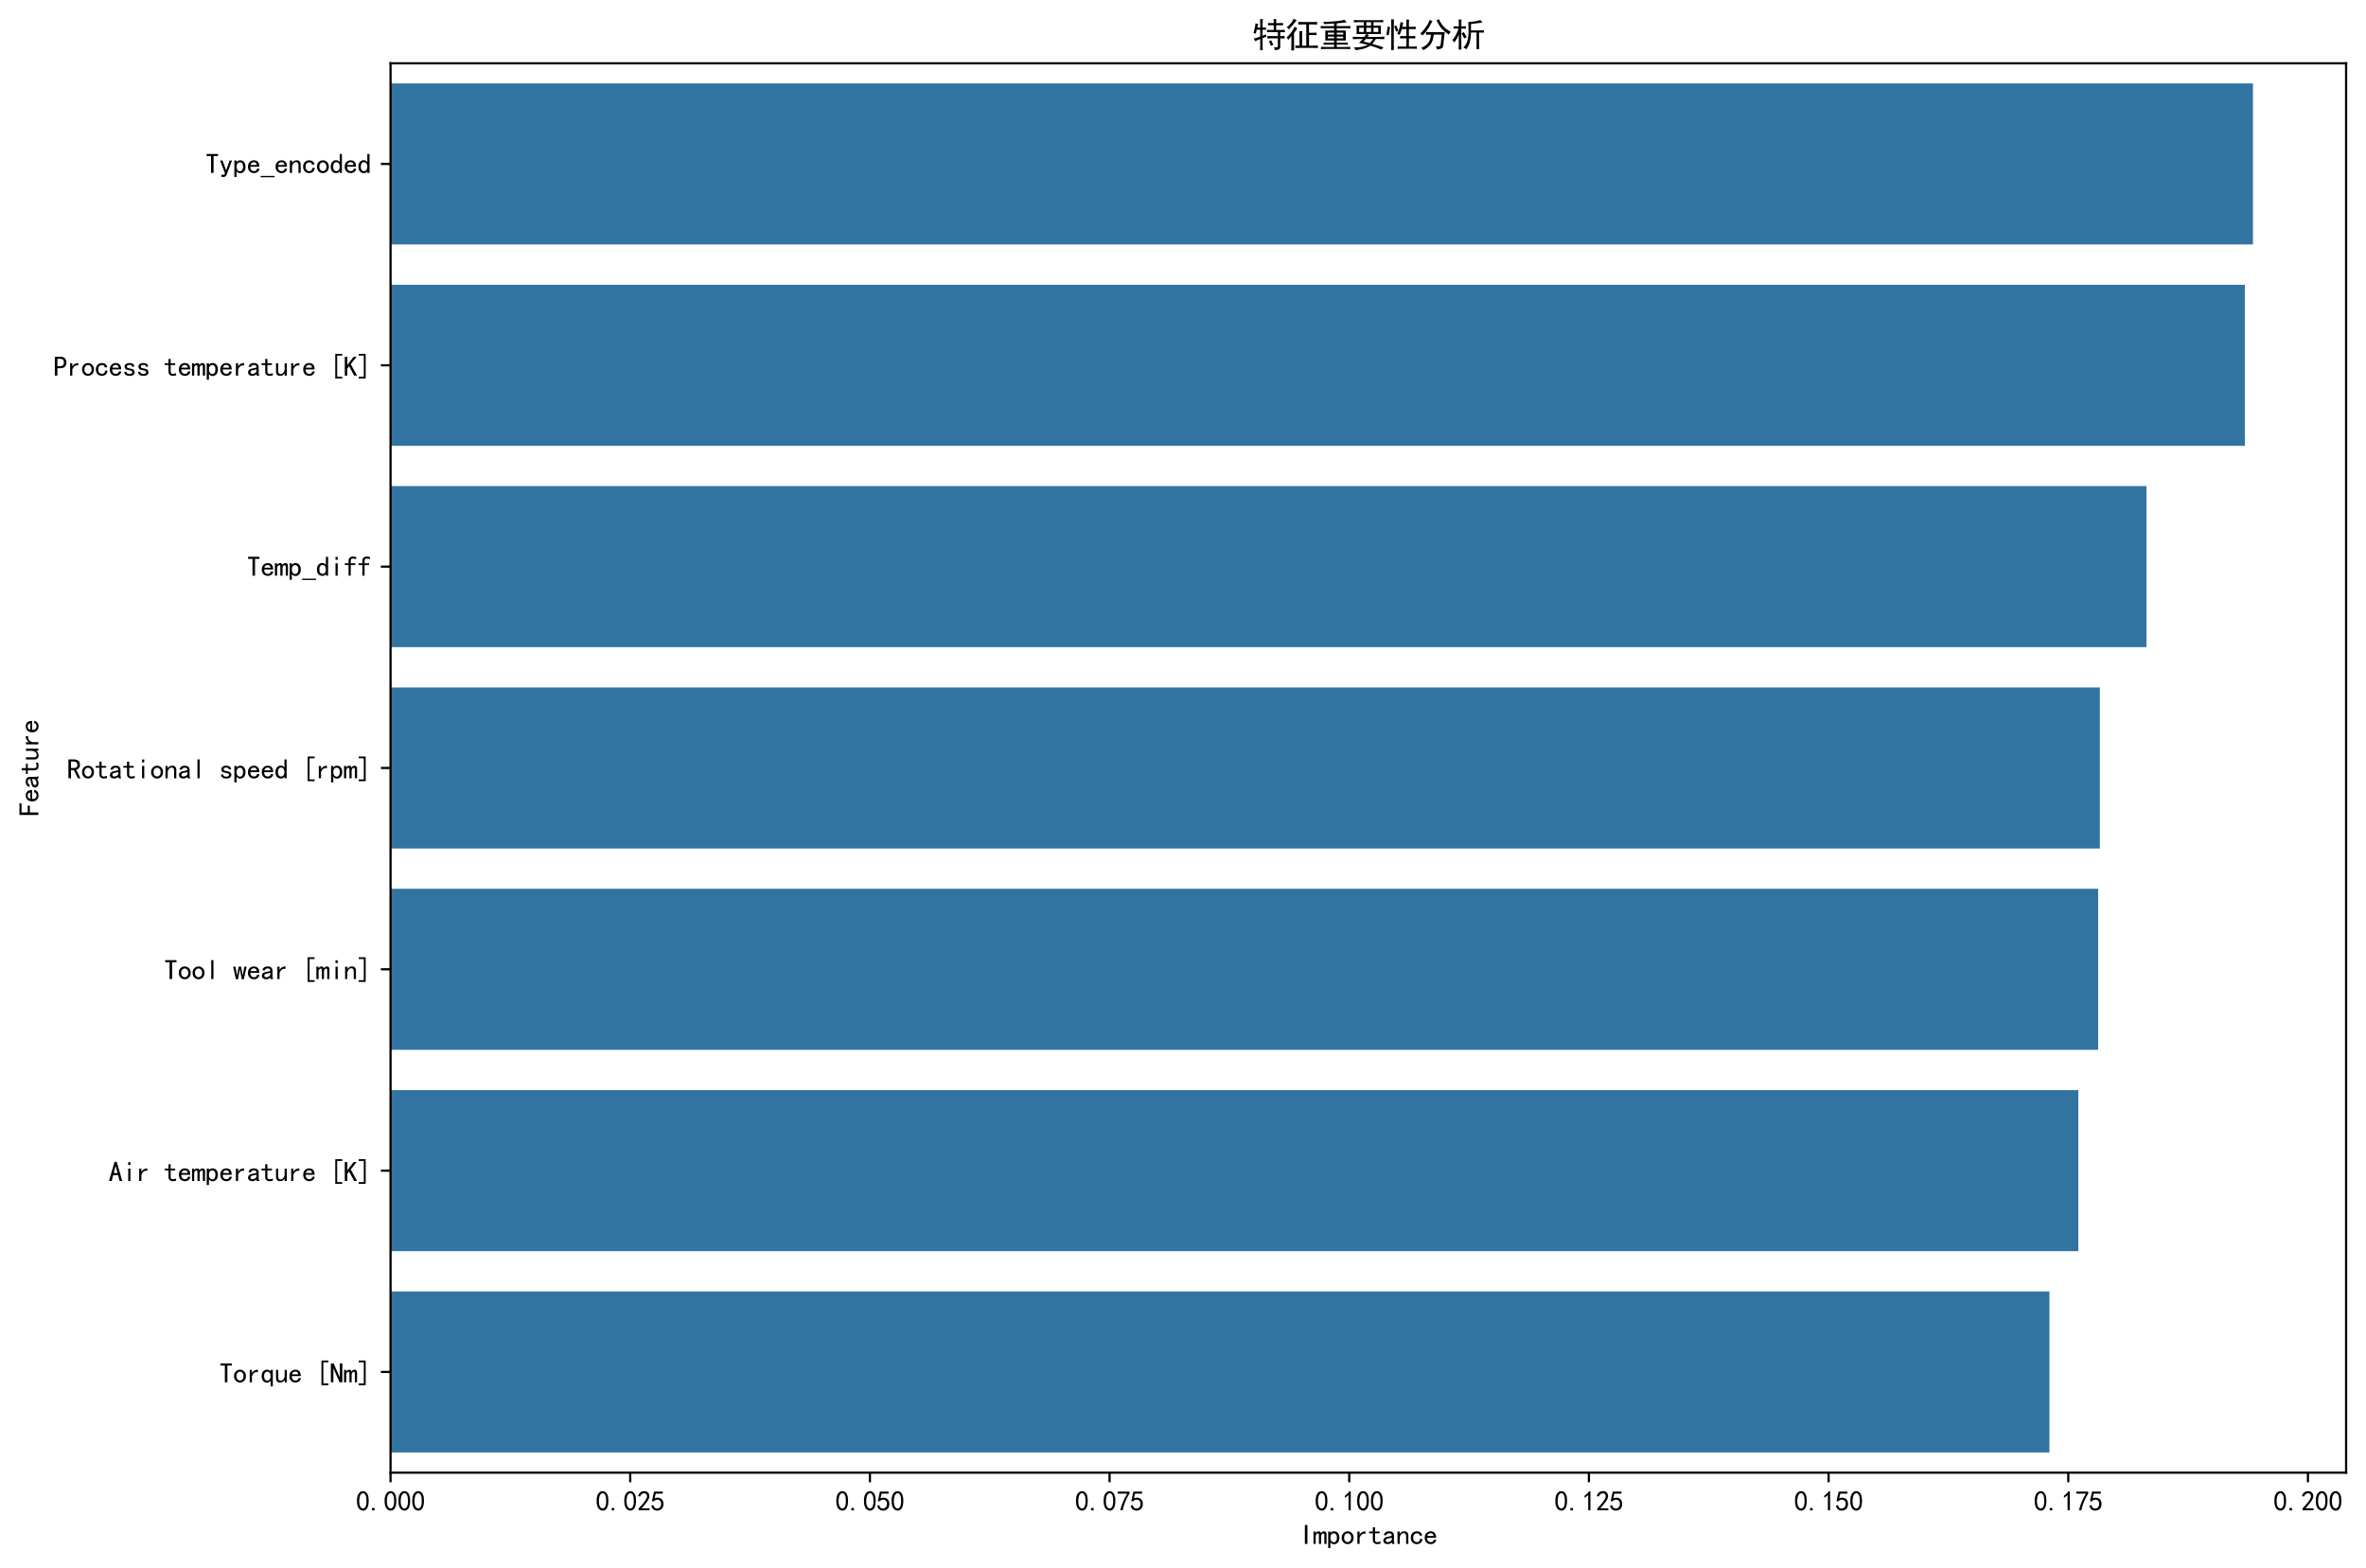 <?xml version="1.0" encoding="utf-8" standalone="no"?>
<!DOCTYPE svg PUBLIC "-//W3C//DTD SVG 1.1//EN"
  "http://www.w3.org/Graphics/SVG/1.1/DTD/svg11.dtd">
<svg xmlns:xlink="http://www.w3.org/1999/xlink" width="856.175pt" height="567.404pt" viewBox="0 0 856.175 567.404" xmlns="http://www.w3.org/2000/svg" version="1.1">
 <defs>
  <style type="text/css">*{stroke-linejoin: round; stroke-linecap: butt}</style>
 </defs>
 <g id="figure_1">
  <g id="patch_1">
   <path d="M 0 567.404 
L 856.175 567.404 
L 856.175 0 
L 0 0 
z
" style="fill: #ffffff"/>
  </g>
  <g id="axes_1">
   <g id="patch_2">
    <path d="M 141.325 532.954 
L 848.975 532.954 
L 848.975 22.903 
L 141.325 22.903 
z
" style="fill: #ffffff"/>
   </g>
   <g id="patch_3">
    <path d="M 141.325 30.19 
L 815.277 30.19 
L 815.277 88.481 
L 141.325 88.481 
z
" clip-path="url(#p40d34f7dca)" style="fill: #3274a1"/>
   </g>
   <g id="patch_4">
    <path d="M 141.325 103.054 
L 812.336 103.054 
L 812.336 161.346 
L 141.325 161.346 
z
" clip-path="url(#p40d34f7dca)" style="fill: #3274a1"/>
   </g>
   <g id="patch_5">
    <path d="M 141.325 175.918 
L 776.738 175.918 
L 776.738 234.21 
L 141.325 234.21 
z
" clip-path="url(#p40d34f7dca)" style="fill: #3274a1"/>
   </g>
   <g id="patch_6">
    <path d="M 141.325 248.783 
L 759.872 248.783 
L 759.872 307.075 
L 141.325 307.075 
z
" clip-path="url(#p40d34f7dca)" style="fill: #3274a1"/>
   </g>
   <g id="patch_7">
    <path d="M 141.325 321.647 
L 759.246 321.647 
L 759.246 379.939 
L 141.325 379.939 
z
" clip-path="url(#p40d34f7dca)" style="fill: #3274a1"/>
   </g>
   <g id="patch_8">
    <path d="M 141.325 394.512 
L 752.065 394.512 
L 752.065 452.803 
L 141.325 452.803 
z
" clip-path="url(#p40d34f7dca)" style="fill: #3274a1"/>
   </g>
   <g id="patch_9">
    <path d="M 141.325 467.376 
L 741.626 467.376 
L 741.626 525.668 
L 141.325 525.668 
z
" clip-path="url(#p40d34f7dca)" style="fill: #3274a1"/>
   </g>
   <g id="matplotlib.axis_1">
    <g id="xtick_1">
     <g id="line2d_1">
      <defs>
       <path id="meea97151ff" d="M 0 0 
L 0 3.5 
" style="stroke: #000000; stroke-width: 0.8"/>
      </defs>
      <g>
       <use xlink:href="#meea97151ff" x="141.325" y="532.954" style="stroke: #000000; stroke-width: 0.8"/>
      </g>
     </g>
     <g id="text_1">
      <!-- 0.000 -->
      <g transform="translate(128.825 546.829) scale(0.1 -0.1)">
       <defs>
        <path id="SimHei-30" d="M 225 2537 
Q 250 3200 412 3587 
Q 575 3975 875 4225 
Q 1175 4475 1612 4475 
Q 2050 4475 2375 4112 
Q 2700 3750 2800 3200 
Q 2900 2650 2862 1937 
Q 2825 1225 2612 775 
Q 2400 325 1975 150 
Q 1550 -25 1125 187 
Q 700 400 525 750 
Q 350 1100 275 1487 
Q 200 1875 225 2537 
z
M 750 2687 
Q 675 2000 800 1462 
Q 925 925 1212 700 
Q 1500 475 1800 612 
Q 2100 750 2237 1162 
Q 2375 1575 2375 2062 
Q 2375 2550 2337 2950 
Q 2300 3350 2112 3675 
Q 1925 4000 1612 4012 
Q 1300 4025 1062 3700 
Q 825 3375 750 2687 
z
" transform="scale(0.016)"/>
        <path id="SimHei-2e" d="M 1075 125 
L 500 125 
L 500 675 
L 1075 675 
L 1075 125 
z
" transform="scale(0.016)"/>
       </defs>
       <use xlink:href="#SimHei-30"/>
       <use xlink:href="#SimHei-2e" x="50"/>
       <use xlink:href="#SimHei-30" x="100"/>
       <use xlink:href="#SimHei-30" x="150"/>
       <use xlink:href="#SimHei-30" x="200"/>
      </g>
     </g>
    </g>
    <g id="xtick_2">
     <g id="line2d_2">
      <g>
       <use xlink:href="#meea97151ff" x="228.055" y="532.954" style="stroke: #000000; stroke-width: 0.8"/>
      </g>
     </g>
     <g id="text_2">
      <!-- 0.025 -->
      <g transform="translate(215.555 546.829) scale(0.1 -0.1)">
       <defs>
        <path id="SimHei-32" d="M 300 250 
Q 325 625 650 925 
Q 975 1225 1475 1862 
Q 1975 2500 2125 2850 
Q 2275 3200 2237 3450 
Q 2200 3700 2000 3862 
Q 1800 4025 1537 4000 
Q 1275 3975 1037 3800 
Q 800 3625 675 3275 
L 200 3350 
Q 400 3925 712 4187 
Q 1025 4450 1450 4475 
Q 1700 4500 1900 4462 
Q 2100 4425 2312 4287 
Q 2525 4150 2662 3875 
Q 2800 3600 2762 3212 
Q 2725 2825 2375 2287 
Q 2025 1750 1025 600 
L 2825 600 
L 2825 150 
L 300 150 
L 300 250 
z
" transform="scale(0.016)"/>
        <path id="SimHei-35" d="M 550 1325 
Q 725 650 1150 575 
Q 1575 500 1837 662 
Q 2100 825 2212 1087 
Q 2325 1350 2312 1675 
Q 2300 2000 2137 2225 
Q 1975 2450 1725 2525 
Q 1475 2600 1162 2525 
Q 850 2450 650 2175 
L 225 2225 
Q 275 2375 700 4375 
L 2675 4375 
L 2675 3925 
L 1075 3925 
Q 950 3250 825 2850 
Q 1200 3025 1525 3012 
Q 1850 3000 2150 2862 
Q 2450 2725 2587 2487 
Q 2725 2250 2787 2012 
Q 2850 1775 2837 1500 
Q 2825 1225 2725 937 
Q 2625 650 2425 462 
Q 2225 275 1937 162 
Q 1650 50 1275 75 
Q 900 100 562 350 
Q 225 600 100 1200 
L 550 1325 
z
" transform="scale(0.016)"/>
       </defs>
       <use xlink:href="#SimHei-30"/>
       <use xlink:href="#SimHei-2e" x="50"/>
       <use xlink:href="#SimHei-30" x="100"/>
       <use xlink:href="#SimHei-32" x="150"/>
       <use xlink:href="#SimHei-35" x="200"/>
      </g>
     </g>
    </g>
    <g id="xtick_3">
     <g id="line2d_3">
      <g>
       <use xlink:href="#meea97151ff" x="314.786" y="532.954" style="stroke: #000000; stroke-width: 0.8"/>
      </g>
     </g>
     <g id="text_3">
      <!-- 0.050 -->
      <g transform="translate(302.286 546.829) scale(0.1 -0.1)">
       <use xlink:href="#SimHei-30"/>
       <use xlink:href="#SimHei-2e" x="50"/>
       <use xlink:href="#SimHei-30" x="100"/>
       <use xlink:href="#SimHei-35" x="150"/>
       <use xlink:href="#SimHei-30" x="200"/>
      </g>
     </g>
    </g>
    <g id="xtick_4">
     <g id="line2d_4">
      <g>
       <use xlink:href="#meea97151ff" x="401.516" y="532.954" style="stroke: #000000; stroke-width: 0.8"/>
      </g>
     </g>
     <g id="text_4">
      <!-- 0.075 -->
      <g transform="translate(389.016 546.829) scale(0.1 -0.1)">
       <defs>
        <path id="SimHei-37" d="M 850 150 
Q 1300 2050 2425 3925 
L 275 3925 
L 275 4375 
L 2950 4375 
L 2950 3950 
Q 1775 2050 1400 150 
L 850 150 
z
" transform="scale(0.016)"/>
       </defs>
       <use xlink:href="#SimHei-30"/>
       <use xlink:href="#SimHei-2e" x="50"/>
       <use xlink:href="#SimHei-30" x="100"/>
       <use xlink:href="#SimHei-37" x="150"/>
       <use xlink:href="#SimHei-35" x="200"/>
      </g>
     </g>
    </g>
    <g id="xtick_5">
     <g id="line2d_5">
      <g>
       <use xlink:href="#meea97151ff" x="488.247" y="532.954" style="stroke: #000000; stroke-width: 0.8"/>
      </g>
     </g>
     <g id="text_5">
      <!-- 0.100 -->
      <g transform="translate(475.747 546.829) scale(0.1 -0.1)">
       <defs>
        <path id="SimHei-31" d="M 1400 3600 
Q 1075 3275 575 2975 
L 575 3450 
Q 1200 3875 1600 4450 
L 1900 4450 
L 1900 150 
L 1400 150 
L 1400 3600 
z
" transform="scale(0.016)"/>
       </defs>
       <use xlink:href="#SimHei-30"/>
       <use xlink:href="#SimHei-2e" x="50"/>
       <use xlink:href="#SimHei-31" x="100"/>
       <use xlink:href="#SimHei-30" x="150"/>
       <use xlink:href="#SimHei-30" x="200"/>
      </g>
     </g>
    </g>
    <g id="xtick_6">
     <g id="line2d_6">
      <g>
       <use xlink:href="#meea97151ff" x="574.977" y="532.954" style="stroke: #000000; stroke-width: 0.8"/>
      </g>
     </g>
     <g id="text_6">
      <!-- 0.125 -->
      <g transform="translate(562.477 546.829) scale(0.1 -0.1)">
       <use xlink:href="#SimHei-30"/>
       <use xlink:href="#SimHei-2e" x="50"/>
       <use xlink:href="#SimHei-31" x="100"/>
       <use xlink:href="#SimHei-32" x="150"/>
       <use xlink:href="#SimHei-35" x="200"/>
      </g>
     </g>
    </g>
    <g id="xtick_7">
     <g id="line2d_7">
      <g>
       <use xlink:href="#meea97151ff" x="661.708" y="532.954" style="stroke: #000000; stroke-width: 0.8"/>
      </g>
     </g>
     <g id="text_7">
      <!-- 0.150 -->
      <g transform="translate(649.208 546.829) scale(0.1 -0.1)">
       <use xlink:href="#SimHei-30"/>
       <use xlink:href="#SimHei-2e" x="50"/>
       <use xlink:href="#SimHei-31" x="100"/>
       <use xlink:href="#SimHei-35" x="150"/>
       <use xlink:href="#SimHei-30" x="200"/>
      </g>
     </g>
    </g>
    <g id="xtick_8">
     <g id="line2d_8">
      <g>
       <use xlink:href="#meea97151ff" x="748.438" y="532.954" style="stroke: #000000; stroke-width: 0.8"/>
      </g>
     </g>
     <g id="text_8">
      <!-- 0.175 -->
      <g transform="translate(735.938 546.829) scale(0.1 -0.1)">
       <use xlink:href="#SimHei-30"/>
       <use xlink:href="#SimHei-2e" x="50"/>
       <use xlink:href="#SimHei-31" x="100"/>
       <use xlink:href="#SimHei-37" x="150"/>
       <use xlink:href="#SimHei-35" x="200"/>
      </g>
     </g>
    </g>
    <g id="xtick_9">
     <g id="line2d_9">
      <g>
       <use xlink:href="#meea97151ff" x="835.168" y="532.954" style="stroke: #000000; stroke-width: 0.8"/>
      </g>
     </g>
     <g id="text_9">
      <!-- 0.200 -->
      <g transform="translate(822.668 546.829) scale(0.1 -0.1)">
       <use xlink:href="#SimHei-30"/>
       <use xlink:href="#SimHei-2e" x="50"/>
       <use xlink:href="#SimHei-32" x="100"/>
       <use xlink:href="#SimHei-30" x="150"/>
       <use xlink:href="#SimHei-30" x="200"/>
      </g>
     </g>
    </g>
    <g id="text_10">
     <!-- Importance -->
     <g transform="translate(470.15 558.954) scale(0.1 -0.1)">
      <defs>
       <path id="SimHei-49" d="M 1850 125 
L 1275 125 
L 1275 4400 
L 1850 4400 
L 1850 125 
z
" transform="scale(0.016)"/>
       <path id="SimHei-6d" d="M 3050 125 
L 2550 125 
L 2550 2150 
Q 2550 2300 2500 2400 
Q 2450 2500 2300 2500 
Q 2125 2500 1975 2312 
Q 1825 2125 1825 1825 
L 1825 125 
L 1325 125 
L 1325 2150 
Q 1325 2300 1275 2400 
Q 1225 2500 1075 2500 
Q 900 2500 750 2312 
Q 600 2125 600 1825 
L 600 125 
L 100 125 
L 100 2925 
L 600 2925 
L 600 2550 
Q 725 2750 900 2862 
Q 1075 2975 1275 2975 
Q 1475 2975 1612 2862 
Q 1750 2750 1800 2550 
Q 1925 2750 2087 2862 
Q 2250 2975 2450 2975 
Q 2750 2975 2900 2812 
Q 3050 2650 3050 2350 
L 3050 125 
z
" transform="scale(0.016)"/>
       <path id="SimHei-70" d="M 2825 1525 
Q 2825 800 2475 425 
Q 2125 50 1625 50 
Q 1350 50 1150 162 
Q 950 275 800 500 
L 800 -800 
L 300 -800 
L 300 2925 
L 800 2925 
L 800 2550 
Q 950 2775 1150 2875 
Q 1350 2975 1625 2975 
Q 2125 2975 2475 2612 
Q 2825 2250 2825 1525 
z
M 2275 1525 
Q 2275 2000 2087 2262 
Q 1900 2525 1525 2525 
Q 1225 2525 1012 2262 
Q 800 2000 800 1525 
Q 800 1050 1012 775 
Q 1225 500 1525 500 
Q 1900 500 2087 775 
Q 2275 1050 2275 1525 
z
" transform="scale(0.016)"/>
       <path id="SimHei-6f" d="M 2925 1525 
Q 2925 875 2525 475 
Q 2125 75 1575 75 
Q 1025 75 625 475 
Q 225 875 225 1525 
Q 225 2175 625 2575 
Q 1025 2975 1575 2975 
Q 2125 2975 2525 2575 
Q 2925 2175 2925 1525 
z
M 2375 1525 
Q 2375 2025 2125 2275 
Q 1875 2525 1575 2525 
Q 1275 2525 1025 2275 
Q 775 2025 775 1525 
Q 775 1025 1025 775 
Q 1275 525 1575 525 
Q 1875 525 2125 775 
Q 2375 1025 2375 1525 
z
" transform="scale(0.016)"/>
       <path id="SimHei-72" d="M 2500 2425 
Q 2025 2500 1700 2287 
Q 1375 2075 1150 1550 
L 1150 125 
L 650 125 
L 650 2925 
L 1150 2925 
L 1150 2200 
Q 1375 2600 1712 2787 
Q 2050 2975 2500 2975 
L 2500 2425 
z
" transform="scale(0.016)"/>
       <path id="SimHei-74" d="M 2750 200 
Q 2625 150 2462 112 
Q 2300 75 2025 75 
Q 1575 75 1300 325 
Q 1025 575 1025 1025 
L 1025 2525 
L 175 2525 
L 175 2925 
L 1025 2925 
L 1025 3900 
L 1525 3900 
L 1525 2925 
L 2550 2925 
L 2550 2525 
L 1525 2525 
L 1525 1000 
Q 1525 800 1625 662 
Q 1725 525 2000 525 
Q 2275 525 2450 575 
Q 2625 625 2750 700 
L 2750 200 
z
" transform="scale(0.016)"/>
       <path id="SimHei-61" d="M 2875 125 
L 2275 125 
Q 2225 175 2200 262 
Q 2175 350 2175 475 
Q 2000 275 1750 175 
Q 1500 75 1225 75 
Q 825 75 550 275 
Q 275 475 275 850 
Q 275 1225 525 1450 
Q 775 1675 1300 1750 
Q 1650 1800 1912 1875 
Q 2175 1950 2175 2075 
Q 2175 2225 2062 2375 
Q 1950 2525 1575 2525 
Q 1275 2525 1137 2412 
Q 1000 2300 950 2100 
L 400 2100 
Q 450 2500 762 2737 
Q 1075 2975 1575 2975 
Q 2125 2975 2400 2725 
Q 2675 2475 2675 2025 
L 2675 650 
Q 2675 500 2725 375 
Q 2775 250 2875 125 
z
M 2175 1050 
L 2175 1550 
Q 2025 1500 1887 1462 
Q 1750 1425 1425 1375 
Q 1050 1325 937 1200 
Q 825 1075 825 900 
Q 825 750 937 637 
Q 1050 525 1275 525 
Q 1500 525 1762 650 
Q 2025 775 2175 1050 
z
" transform="scale(0.016)"/>
       <path id="SimHei-6e" d="M 2800 125 
L 2300 125 
L 2300 1925 
Q 2300 2225 2150 2400 
Q 2000 2575 1750 2575 
Q 1425 2575 1137 2237 
Q 850 1900 850 1400 
L 850 125 
L 350 125 
L 350 2925 
L 850 2925 
L 850 2400 
Q 1050 2675 1287 2825 
Q 1525 2975 1900 2975 
Q 2350 2975 2575 2725 
Q 2800 2475 2800 2100 
L 2800 125 
z
" transform="scale(0.016)"/>
       <path id="SimHei-63" d="M 2850 1250 
Q 2850 725 2487 400 
Q 2125 75 1575 75 
Q 1025 75 625 462 
Q 225 850 225 1525 
Q 225 2200 625 2587 
Q 1025 2975 1575 2975 
Q 2125 2975 2450 2687 
Q 2775 2400 2775 2000 
L 2225 2000 
Q 2200 2300 2012 2412 
Q 1825 2525 1575 2525 
Q 1275 2525 1025 2287 
Q 775 2050 775 1525 
Q 775 1000 1025 762 
Q 1275 525 1575 525 
Q 1900 525 2100 700 
Q 2300 875 2300 1250 
L 2850 1250 
z
" transform="scale(0.016)"/>
       <path id="SimHei-65" d="M 2850 1075 
Q 2800 625 2450 350 
Q 2100 75 1625 75 
Q 1025 75 637 462 
Q 250 850 250 1525 
Q 250 2200 637 2587 
Q 1025 2975 1625 2975 
Q 2150 2975 2487 2637 
Q 2825 2300 2825 1525 
L 800 1525 
Q 800 975 1037 750 
Q 1275 525 1625 525 
Q 1900 525 2075 662 
Q 2250 800 2300 1075 
L 2850 1075 
z
M 2250 1925 
Q 2200 2275 2025 2412 
Q 1850 2550 1575 2550 
Q 1325 2550 1125 2412 
Q 925 2275 825 1925 
L 2250 1925 
z
" transform="scale(0.016)"/>
      </defs>
      <use xlink:href="#SimHei-49"/>
      <use xlink:href="#SimHei-6d" x="50"/>
      <use xlink:href="#SimHei-70" x="100"/>
      <use xlink:href="#SimHei-6f" x="150"/>
      <use xlink:href="#SimHei-72" x="200"/>
      <use xlink:href="#SimHei-74" x="250"/>
      <use xlink:href="#SimHei-61" x="300"/>
      <use xlink:href="#SimHei-6e" x="350"/>
      <use xlink:href="#SimHei-63" x="400"/>
      <use xlink:href="#SimHei-65" x="450"/>
     </g>
    </g>
   </g>
   <g id="matplotlib.axis_2">
    <g id="ytick_1">
     <g id="line2d_10">
      <defs>
       <path id="m952144cd03" d="M 0 0 
L -3.5 0 
" style="stroke: #000000; stroke-width: 0.8"/>
      </defs>
      <g>
       <use xlink:href="#m952144cd03" x="141.325" y="59.335" style="stroke: #000000; stroke-width: 0.8"/>
      </g>
     </g>
     <g id="text_11">
      <!-- Type_encoded -->
      <g transform="translate(74.325 62.773) scale(0.1 -0.1)">
       <defs>
        <path id="SimHei-54" d="M 2850 3925 
L 1850 3925 
L 1850 125 
L 1275 125 
L 1275 3925 
L 275 3925 
L 275 4400 
L 2850 4400 
L 2850 3925 
z
" transform="scale(0.016)"/>
        <path id="SimHei-79" d="M 2900 2925 
L 1750 -100 
Q 1650 -450 1450 -625 
Q 1250 -800 950 -800 
Q 825 -800 712 -787 
Q 600 -775 500 -725 
L 500 -225 
Q 600 -275 700 -300 
Q 800 -325 875 -325 
Q 1075 -325 1150 -262 
Q 1225 -200 1300 25 
L 200 2925 
L 750 2925 
L 1550 725 
L 1575 725 
L 2350 2925 
L 2900 2925 
z
" transform="scale(0.016)"/>
        <path id="SimHei-5f" d="M 3150 -850 
L 0 -850 
L 0 -550 
L 3150 -550 
L 3150 -850 
z
" transform="scale(0.016)"/>
        <path id="SimHei-64" d="M 2750 125 
L 2250 125 
L 2250 500 
Q 2100 275 1900 175 
Q 1700 75 1425 75 
Q 925 75 575 437 
Q 225 800 225 1525 
Q 225 2250 575 2625 
Q 925 3000 1425 3000 
Q 1700 3000 1900 2887 
Q 2100 2775 2250 2550 
L 2250 4400 
L 2750 4400 
L 2750 125 
z
M 2250 1525 
Q 2250 2000 2037 2275 
Q 1825 2550 1525 2550 
Q 1150 2550 962 2275 
Q 775 2000 775 1525 
Q 775 1050 962 787 
Q 1150 525 1525 525 
Q 1825 525 2037 787 
Q 2250 1050 2250 1525 
z
" transform="scale(0.016)"/>
       </defs>
       <use xlink:href="#SimHei-54"/>
       <use xlink:href="#SimHei-79" x="50"/>
       <use xlink:href="#SimHei-70" x="100"/>
       <use xlink:href="#SimHei-65" x="150"/>
       <use xlink:href="#SimHei-5f" x="200"/>
       <use xlink:href="#SimHei-65" x="250"/>
       <use xlink:href="#SimHei-6e" x="300"/>
       <use xlink:href="#SimHei-63" x="350"/>
       <use xlink:href="#SimHei-6f" x="400"/>
       <use xlink:href="#SimHei-64" x="450"/>
       <use xlink:href="#SimHei-65" x="500"/>
       <use xlink:href="#SimHei-64" x="550"/>
      </g>
     </g>
    </g>
    <g id="ytick_2">
     <g id="line2d_11">
      <g>
       <use xlink:href="#m952144cd03" x="141.325" y="132.2" style="stroke: #000000; stroke-width: 0.8"/>
      </g>
     </g>
     <g id="text_12">
      <!-- Process temperature [K] -->
      <g transform="translate(19.325 136.145) scale(0.1 -0.1)">
       <defs>
        <path id="SimHei-50" d="M 2950 3100 
Q 2950 2500 2600 2150 
Q 2250 1800 1625 1800 
L 900 1800 
L 900 125 
L 325 125 
L 325 4400 
L 1625 4400 
Q 2250 4400 2600 4050 
Q 2950 3700 2950 3100 
z
M 2375 3100 
Q 2375 3575 2150 3750 
Q 1925 3925 1475 3925 
L 900 3925 
L 900 2275 
L 1475 2275 
Q 1925 2275 2150 2450 
Q 2375 2625 2375 3100 
z
" transform="scale(0.016)"/>
        <path id="SimHei-73" d="M 2750 900 
Q 2750 500 2437 287 
Q 2125 75 1650 75 
Q 1050 75 725 312 
Q 400 550 400 1000 
L 900 1000 
Q 900 700 1112 600 
Q 1325 500 1625 500 
Q 1925 500 2075 612 
Q 2225 725 2225 900 
Q 2225 1025 2100 1150 
Q 1975 1275 1475 1350 
Q 900 1425 687 1637 
Q 475 1850 475 2200 
Q 475 2500 762 2737 
Q 1050 2975 1600 2975 
Q 2100 2975 2387 2750 
Q 2675 2525 2675 2150 
L 2175 2150 
Q 2175 2375 2012 2462 
Q 1850 2550 1600 2550 
Q 1275 2550 1137 2437 
Q 1000 2325 1000 2175 
Q 1000 2000 1125 1900 
Q 1250 1800 1650 1750 
Q 2300 1650 2525 1437 
Q 2750 1225 2750 900 
z
" transform="scale(0.016)"/>
        <path id="SimHei-20" transform="scale(0.016)"/>
        <path id="SimHei-75" d="M 2800 125 
L 2300 125 
L 2300 650 
Q 2100 375 1862 225 
Q 1625 75 1250 75 
Q 800 75 575 325 
Q 350 575 350 950 
L 350 2925 
L 850 2925 
L 850 1125 
Q 850 825 1000 650 
Q 1150 475 1400 475 
Q 1725 475 2012 812 
Q 2300 1150 2300 1650 
L 2300 2925 
L 2800 2925 
L 2800 125 
z
" transform="scale(0.016)"/>
        <path id="SimHei-5b" d="M 2825 -525 
L 1250 -525 
L 1250 5050 
L 2825 5050 
L 2825 4650 
L 1675 4650 
L 1675 -125 
L 2825 -125 
L 2825 -525 
z
" transform="scale(0.016)"/>
        <path id="SimHei-4b" d="M 3050 125 
L 2400 125 
L 1250 2250 
L 850 1725 
L 850 125 
L 275 125 
L 275 4400 
L 850 4400 
L 850 2550 
L 2275 4400 
L 2950 4400 
L 1625 2725 
L 3050 125 
z
" transform="scale(0.016)"/>
        <path id="SimHei-5d" d="M 1875 -525 
L 300 -525 
L 300 -125 
L 1450 -125 
L 1450 4650 
L 300 4650 
L 300 5050 
L 1875 5050 
L 1875 -525 
z
" transform="scale(0.016)"/>
       </defs>
       <use xlink:href="#SimHei-50"/>
       <use xlink:href="#SimHei-72" x="50"/>
       <use xlink:href="#SimHei-6f" x="100"/>
       <use xlink:href="#SimHei-63" x="150"/>
       <use xlink:href="#SimHei-65" x="200"/>
       <use xlink:href="#SimHei-73" x="250"/>
       <use xlink:href="#SimHei-73" x="300"/>
       <use xlink:href="#SimHei-20" x="350"/>
       <use xlink:href="#SimHei-74" x="400"/>
       <use xlink:href="#SimHei-65" x="450"/>
       <use xlink:href="#SimHei-6d" x="500"/>
       <use xlink:href="#SimHei-70" x="550"/>
       <use xlink:href="#SimHei-65" x="600"/>
       <use xlink:href="#SimHei-72" x="650"/>
       <use xlink:href="#SimHei-61" x="700"/>
       <use xlink:href="#SimHei-74" x="750"/>
       <use xlink:href="#SimHei-75" x="800"/>
       <use xlink:href="#SimHei-72" x="850"/>
       <use xlink:href="#SimHei-65" x="900"/>
       <use xlink:href="#SimHei-20" x="950"/>
       <use xlink:href="#SimHei-5b" x="1000"/>
       <use xlink:href="#SimHei-4b" x="1050"/>
       <use xlink:href="#SimHei-5d" x="1100"/>
      </g>
     </g>
    </g>
    <g id="ytick_3">
     <g id="line2d_12">
      <g>
       <use xlink:href="#m952144cd03" x="141.325" y="205.064" style="stroke: #000000; stroke-width: 0.8"/>
      </g>
     </g>
     <g id="text_13">
      <!-- Temp_diff -->
      <g transform="translate(89.325 208.541) scale(0.1 -0.1)">
       <defs>
        <path id="SimHei-69" d="M 1800 3725 
L 1300 3725 
L 1300 4375 
L 1800 4375 
L 1800 3725 
z
M 1800 125 
L 1300 125 
L 1300 2925 
L 1800 2925 
L 1800 125 
z
" transform="scale(0.016)"/>
        <path id="SimHei-66" d="M 2850 3825 
Q 2725 3900 2550 3950 
Q 2375 4000 2100 4000 
Q 1825 4000 1725 3862 
Q 1625 3725 1625 3525 
L 1625 2925 
L 2650 2925 
L 2650 2525 
L 1625 2525 
L 1625 125 
L 1125 125 
L 1125 2525 
L 275 2525 
L 275 2925 
L 1125 2925 
L 1125 3500 
Q 1125 3950 1400 4200 
Q 1675 4450 2125 4450 
Q 2400 4450 2562 4412 
Q 2725 4375 2850 4325 
L 2850 3825 
z
" transform="scale(0.016)"/>
       </defs>
       <use xlink:href="#SimHei-54"/>
       <use xlink:href="#SimHei-65" x="50"/>
       <use xlink:href="#SimHei-6d" x="100"/>
       <use xlink:href="#SimHei-70" x="150"/>
       <use xlink:href="#SimHei-5f" x="200"/>
       <use xlink:href="#SimHei-64" x="250"/>
       <use xlink:href="#SimHei-69" x="300"/>
       <use xlink:href="#SimHei-66" x="350"/>
       <use xlink:href="#SimHei-66" x="400"/>
      </g>
     </g>
    </g>
    <g id="ytick_4">
     <g id="line2d_13">
      <g>
       <use xlink:href="#m952144cd03" x="141.325" y="277.929" style="stroke: #000000; stroke-width: 0.8"/>
      </g>
     </g>
     <g id="text_14">
      <!-- Rotational speed [rpm] -->
      <g transform="translate(24.325 281.874) scale(0.1 -0.1)">
       <defs>
        <path id="SimHei-52" d="M 3000 125 
L 2400 125 
L 1500 1975 
L 850 1975 
L 850 125 
L 275 125 
L 275 4400 
L 1525 4400 
Q 2125 4400 2500 4112 
Q 2875 3825 2875 3175 
Q 2875 2675 2625 2400 
Q 2375 2125 2050 2050 
L 3000 125 
z
M 2300 3175 
Q 2300 3525 2087 3725 
Q 1875 3925 1400 3925 
L 850 3925 
L 850 2450 
L 1550 2450 
Q 1850 2450 2075 2612 
Q 2300 2775 2300 3175 
z
" transform="scale(0.016)"/>
        <path id="SimHei-6c" d="M 1825 125 
L 1325 125 
L 1325 4400 
L 1825 4400 
L 1825 125 
z
" transform="scale(0.016)"/>
       </defs>
       <use xlink:href="#SimHei-52"/>
       <use xlink:href="#SimHei-6f" x="50"/>
       <use xlink:href="#SimHei-74" x="100"/>
       <use xlink:href="#SimHei-61" x="150"/>
       <use xlink:href="#SimHei-74" x="200"/>
       <use xlink:href="#SimHei-69" x="250"/>
       <use xlink:href="#SimHei-6f" x="300"/>
       <use xlink:href="#SimHei-6e" x="350"/>
       <use xlink:href="#SimHei-61" x="400"/>
       <use xlink:href="#SimHei-6c" x="450"/>
       <use xlink:href="#SimHei-20" x="500"/>
       <use xlink:href="#SimHei-73" x="550"/>
       <use xlink:href="#SimHei-70" x="600"/>
       <use xlink:href="#SimHei-65" x="650"/>
       <use xlink:href="#SimHei-65" x="700"/>
       <use xlink:href="#SimHei-64" x="750"/>
       <use xlink:href="#SimHei-20" x="800"/>
       <use xlink:href="#SimHei-5b" x="850"/>
       <use xlink:href="#SimHei-72" x="900"/>
       <use xlink:href="#SimHei-70" x="950"/>
       <use xlink:href="#SimHei-6d" x="1000"/>
       <use xlink:href="#SimHei-5d" x="1050"/>
      </g>
     </g>
    </g>
    <g id="ytick_5">
     <g id="line2d_14">
      <g>
       <use xlink:href="#m952144cd03" x="141.325" y="350.793" style="stroke: #000000; stroke-width: 0.8"/>
      </g>
     </g>
     <g id="text_15">
      <!-- Tool wear [min] -->
      <g transform="translate(59.325 354.524) scale(0.1 -0.1)">
       <defs>
        <path id="SimHei-77" d="M 3075 2925 
L 2450 75 
L 1975 75 
L 1575 2250 
L 1525 2250 
L 1125 75 
L 650 75 
L 25 2925 
L 550 2925 
L 875 1050 
L 925 1050 
L 1275 2925 
L 1825 2925 
L 2175 1050 
L 2225 1050 
L 2550 2925 
L 3075 2925 
z
" transform="scale(0.016)"/>
       </defs>
       <use xlink:href="#SimHei-54"/>
       <use xlink:href="#SimHei-6f" x="50"/>
       <use xlink:href="#SimHei-6f" x="100"/>
       <use xlink:href="#SimHei-6c" x="150"/>
       <use xlink:href="#SimHei-20" x="200"/>
       <use xlink:href="#SimHei-77" x="250"/>
       <use xlink:href="#SimHei-65" x="300"/>
       <use xlink:href="#SimHei-61" x="350"/>
       <use xlink:href="#SimHei-72" x="400"/>
       <use xlink:href="#SimHei-20" x="450"/>
       <use xlink:href="#SimHei-5b" x="500"/>
       <use xlink:href="#SimHei-6d" x="550"/>
       <use xlink:href="#SimHei-69" x="600"/>
       <use xlink:href="#SimHei-6e" x="650"/>
       <use xlink:href="#SimHei-5d" x="700"/>
      </g>
     </g>
    </g>
    <g id="ytick_6">
     <g id="line2d_15">
      <g>
       <use xlink:href="#m952144cd03" x="141.325" y="423.658" style="stroke: #000000; stroke-width: 0.8"/>
      </g>
     </g>
     <g id="text_16">
      <!-- Air temperature [K] -->
      <g transform="translate(39.325 427.603) scale(0.1 -0.1)">
       <defs>
        <path id="SimHei-41" d="M 3075 125 
L 2475 125 
L 2125 1450 
L 1025 1450 
L 675 125 
L 75 125 
L 1325 4450 
L 1825 4450 
L 3075 125 
z
M 2000 1925 
L 1600 3450 
L 1550 3450 
L 1150 1925 
L 2000 1925 
z
" transform="scale(0.016)"/>
       </defs>
       <use xlink:href="#SimHei-41"/>
       <use xlink:href="#SimHei-69" x="50"/>
       <use xlink:href="#SimHei-72" x="100"/>
       <use xlink:href="#SimHei-20" x="150"/>
       <use xlink:href="#SimHei-74" x="200"/>
       <use xlink:href="#SimHei-65" x="250"/>
       <use xlink:href="#SimHei-6d" x="300"/>
       <use xlink:href="#SimHei-70" x="350"/>
       <use xlink:href="#SimHei-65" x="400"/>
       <use xlink:href="#SimHei-72" x="450"/>
       <use xlink:href="#SimHei-61" x="500"/>
       <use xlink:href="#SimHei-74" x="550"/>
       <use xlink:href="#SimHei-75" x="600"/>
       <use xlink:href="#SimHei-72" x="650"/>
       <use xlink:href="#SimHei-65" x="700"/>
       <use xlink:href="#SimHei-20" x="750"/>
       <use xlink:href="#SimHei-5b" x="800"/>
       <use xlink:href="#SimHei-4b" x="850"/>
       <use xlink:href="#SimHei-5d" x="900"/>
      </g>
     </g>
    </g>
    <g id="ytick_7">
     <g id="line2d_16">
      <g>
       <use xlink:href="#m952144cd03" x="141.325" y="496.522" style="stroke: #000000; stroke-width: 0.8"/>
      </g>
     </g>
     <g id="text_17">
      <!-- Torque [Nm] -->
      <g transform="translate(79.325 500.467) scale(0.1 -0.1)">
       <defs>
        <path id="SimHei-71" d="M 2750 -800 
L 2250 -800 
L 2250 500 
Q 2100 275 1900 162 
Q 1700 50 1425 50 
Q 925 50 575 425 
Q 225 800 225 1525 
Q 225 2250 575 2612 
Q 925 2975 1425 2975 
Q 1700 2975 1900 2875 
Q 2100 2775 2250 2550 
L 2250 2925 
L 2750 2925 
L 2750 -800 
z
M 2250 1525 
Q 2250 2000 2037 2262 
Q 1825 2525 1525 2525 
Q 1150 2525 962 2262 
Q 775 2000 775 1525 
Q 775 1050 962 775 
Q 1150 500 1525 500 
Q 1825 500 2037 775 
Q 2250 1050 2250 1525 
z
" transform="scale(0.016)"/>
        <path id="SimHei-4e" d="M 2850 125 
L 2225 125 
L 850 3225 
L 825 3225 
L 825 125 
L 250 125 
L 250 4400 
L 875 4400 
L 2250 1300 
L 2275 1300 
L 2275 4400 
L 2850 4400 
L 2850 125 
z
" transform="scale(0.016)"/>
       </defs>
       <use xlink:href="#SimHei-54"/>
       <use xlink:href="#SimHei-6f" x="50"/>
       <use xlink:href="#SimHei-72" x="100"/>
       <use xlink:href="#SimHei-71" x="150"/>
       <use xlink:href="#SimHei-75" x="200"/>
       <use xlink:href="#SimHei-65" x="250"/>
       <use xlink:href="#SimHei-20" x="300"/>
       <use xlink:href="#SimHei-5b" x="350"/>
       <use xlink:href="#SimHei-4e" x="400"/>
       <use xlink:href="#SimHei-6d" x="450"/>
       <use xlink:href="#SimHei-5d" x="500"/>
      </g>
     </g>
    </g>
    <g id="text_18">
     <!-- Feature -->
     <g transform="translate(14.075 295.429) rotate(-90) scale(0.1 -0.1)">
      <defs>
       <path id="SimHei-46" d="M 2925 3925 
L 875 3925 
L 875 2525 
L 2425 2525 
L 2425 2050 
L 875 2050 
L 875 125 
L 300 125 
L 300 4400 
L 2925 4400 
L 2925 3925 
z
" transform="scale(0.016)"/>
      </defs>
      <use xlink:href="#SimHei-46"/>
      <use xlink:href="#SimHei-65" x="50"/>
      <use xlink:href="#SimHei-61" x="100"/>
      <use xlink:href="#SimHei-74" x="150"/>
      <use xlink:href="#SimHei-75" x="200"/>
      <use xlink:href="#SimHei-72" x="250"/>
      <use xlink:href="#SimHei-65" x="300"/>
     </g>
    </g>
   </g>
   <g id="line2d_17">
    <path clip-path="url(#p40d34f7dca)" style="fill: none; stroke: #424242; stroke-width: 2.25; stroke-linecap: square"/>
   </g>
   <g id="line2d_18">
    <path clip-path="url(#p40d34f7dca)" style="fill: none; stroke: #424242; stroke-width: 2.25; stroke-linecap: square"/>
   </g>
   <g id="line2d_19">
    <path clip-path="url(#p40d34f7dca)" style="fill: none; stroke: #424242; stroke-width: 2.25; stroke-linecap: square"/>
   </g>
   <g id="line2d_20">
    <path clip-path="url(#p40d34f7dca)" style="fill: none; stroke: #424242; stroke-width: 2.25; stroke-linecap: square"/>
   </g>
   <g id="line2d_21">
    <path clip-path="url(#p40d34f7dca)" style="fill: none; stroke: #424242; stroke-width: 2.25; stroke-linecap: square"/>
   </g>
   <g id="line2d_22">
    <path clip-path="url(#p40d34f7dca)" style="fill: none; stroke: #424242; stroke-width: 2.25; stroke-linecap: square"/>
   </g>
   <g id="line2d_23">
    <path clip-path="url(#p40d34f7dca)" style="fill: none; stroke: #424242; stroke-width: 2.25; stroke-linecap: square"/>
   </g>
   <g id="patch_10">
    <path d="M 141.325 532.954 
L 141.325 22.903 
" style="fill: none; stroke: #000000; stroke-width: 0.8; stroke-linejoin: miter; stroke-linecap: square"/>
   </g>
   <g id="patch_11">
    <path d="M 848.975 532.954 
L 848.975 22.903 
" style="fill: none; stroke: #000000; stroke-width: 0.8; stroke-linejoin: miter; stroke-linecap: square"/>
   </g>
   <g id="patch_12">
    <path d="M 141.325 532.954 
L 848.975 532.954 
" style="fill: none; stroke: #000000; stroke-width: 0.8; stroke-linejoin: miter; stroke-linecap: square"/>
   </g>
   <g id="patch_13">
    <path d="M 141.325 22.903 
L 848.975 22.903 
" style="fill: none; stroke: #000000; stroke-width: 0.8; stroke-linejoin: miter; stroke-linecap: square"/>
   </g>
   <g id="text_19">
    <!-- 特征重要性分析 -->
    <g transform="translate(453.15 16.903) scale(0.12 -0.12)">
     <defs>
      <path id="SimHei-7279" d="M 4050 3150 
L 4050 4050 
L 3675 4050 
Q 3275 4050 2975 4025 
L 2975 4475 
Q 3250 4450 3675 4450 
L 4050 4450 
Q 4050 4950 4000 5200 
L 4525 5200 
Q 4500 4950 4500 4450 
L 5075 4450 
Q 5450 4450 5800 4475 
L 5800 4025 
Q 5550 4050 5075 4050 
L 4500 4050 
L 4500 3150 
L 5450 3150 
Q 5825 3150 6150 3175 
L 6150 2725 
Q 5850 2750 5500 2750 
L 5275 2750 
L 5275 2000 
Q 5825 2000 6100 2025 
L 6100 1550 
Q 5800 1575 5275 1575 
L 5275 -75 
Q 5250 -375 5050 -487 
Q 4850 -600 4275 -675 
Q 4225 -375 4075 -100 
Q 4525 -125 4675 -100 
Q 4825 -75 4825 150 
L 4825 1575 
L 3600 1575 
Q 3175 1575 2850 1550 
L 2850 2025 
Q 3125 2000 3600 2000 
L 4825 2000 
L 4825 2750 
L 3575 2750 
Q 3125 2750 2775 2725 
L 2775 3175 
Q 3125 3150 3550 3150 
L 4050 3150 
z
M 1150 4275 
Q 1050 4125 950 3600 
L 1500 3600 
L 1500 4425 
Q 1500 4800 1475 5200 
L 2000 5200 
Q 1950 4825 1950 4425 
L 1950 3600 
Q 2300 3600 2600 3625 
L 2600 3175 
Q 2325 3200 1950 3200 
L 1950 2075 
Q 2275 2200 2575 2325 
Q 2600 2125 2650 1900 
Q 2375 1800 1950 1625 
L 1950 225 
Q 1950 -175 1975 -650 
L 1475 -650 
Q 1500 -200 1500 225 
L 1500 1450 
Q 850 1200 550 1025 
Q 450 1275 275 1550 
Q 600 1575 1500 1925 
L 1500 3200 
L 850 3200 
Q 750 2775 675 2450 
Q 425 2550 225 2600 
Q 350 2950 462 3487 
Q 575 4025 600 4400 
Q 900 4325 1150 4275 
z
M 3600 1200 
Q 3800 750 3975 325 
Q 3750 275 3500 150 
Q 3325 675 3125 1025 
Q 3375 1100 3600 1200 
z
" transform="scale(0.016)"/>
      <path id="SimHei-5f81" d="M 5050 4650 
Q 5575 4650 5975 4675 
L 5975 4175 
Q 5575 4200 5050 4200 
L 4450 4200 
L 4450 2625 
L 5000 2625 
Q 5475 2625 5875 2650 
L 5875 2175 
Q 5475 2200 5000 2200 
L 4450 2200 
L 4450 200 
L 5100 200 
Q 5575 200 6125 225 
L 6125 -250 
Q 5575 -225 5100 -225 
L 2875 -225 
Q 2275 -225 1875 -250 
L 1875 225 
Q 2225 200 2650 200 
L 2650 2100 
Q 2650 2475 2625 2925 
L 3175 2925 
Q 3150 2500 3150 2100 
L 3150 200 
L 3925 200 
L 3925 4200 
L 3425 4200 
Q 2850 4200 2425 4175 
L 2425 4675 
Q 2850 4650 3425 4650 
L 5050 4650 
z
M 2250 3450 
Q 2100 3225 1625 2575 
L 1625 450 
Q 1625 -100 1650 -700 
L 1100 -700 
Q 1125 -100 1125 450 
L 1125 2000 
Q 825 1600 550 1300 
Q 425 1550 225 1725 
Q 675 2150 1062 2650 
Q 1450 3150 1725 3775 
Q 1950 3625 2250 3450 
z
M 250 3675 
Q 675 3975 1025 4412 
Q 1375 4850 1550 5275 
Q 1825 5125 2125 4975 
Q 1900 4725 1487 4212 
Q 1075 3700 675 3275 
Q 475 3475 250 3675 
z
" transform="scale(0.016)"/>
      <path id="SimHei-91cd" d="M 5300 4575 
Q 3900 4450 3425 4400 
L 3425 3875 
L 5150 3875 
Q 5500 3875 6000 3900 
L 6000 3450 
Q 5500 3475 5150 3475 
L 3425 3475 
L 3425 3050 
L 5150 3050 
Q 5125 2675 5125 2125 
Q 5125 1575 5150 1175 
L 3425 1175 
L 3425 750 
L 4550 750 
Q 5000 750 5500 775 
L 5500 375 
Q 5025 400 4575 400 
L 3425 400 
L 3425 -50 
L 5050 -50 
Q 5475 -50 5975 -25 
L 5975 -450 
Q 5475 -425 5075 -425 
L 1475 -425 
Q 975 -425 450 -450 
L 450 -25 
Q 975 -50 1450 -50 
L 2925 -50 
L 2925 400 
L 2050 400 
Q 1450 400 950 375 
L 950 775 
Q 1600 750 2075 750 
L 2925 750 
L 2925 1175 
L 1250 1175 
Q 1275 1800 1275 2125 
Q 1275 2450 1250 3050 
L 2925 3050 
L 2925 3475 
L 1225 3475 
Q 875 3475 400 3450 
L 400 3900 
Q 875 3875 1225 3875 
L 2925 3875 
L 2925 4375 
Q 2425 4350 1075 4250 
Q 1000 4475 875 4675 
Q 2275 4700 3362 4812 
Q 4450 4925 4925 5075 
Q 5025 4825 5300 4575 
z
M 4650 2300 
L 4650 2650 
L 3425 2650 
L 3425 2300 
L 4650 2300 
z
M 2925 2300 
L 2925 2650 
L 1750 2650 
L 1750 2300 
L 2925 2300 
z
M 4625 1575 
L 4625 1900 
L 3425 1900 
L 3425 1575 
L 4625 1575 
z
M 2925 1575 
L 2925 1900 
L 1750 1900 
L 1750 1575 
L 2925 1575 
z
" transform="scale(0.016)"/>
      <path id="SimHei-8981" d="M 5100 5000 
Q 5475 5000 5950 5025 
L 5950 4600 
Q 5475 4625 5100 4625 
L 4100 4625 
L 4100 3975 
L 5500 3975 
Q 5475 3550 5475 3175 
Q 5475 2800 5500 2400 
L 2850 2400 
Q 3125 2225 3275 2125 
Q 3050 1975 2950 1850 
L 5300 1850 
Q 5700 1850 6150 1900 
L 6150 1425 
Q 5700 1450 5275 1450 
L 4550 1450 
Q 4300 1025 3875 525 
Q 5000 225 6000 -125 
Q 5750 -300 5600 -550 
Q 4650 -125 3500 200 
Q 3150 -50 2612 -250 
Q 2075 -450 1587 -525 
Q 1100 -600 700 -650 
Q 625 -325 375 -125 
Q 850 -150 1375 -100 
Q 1900 -50 2325 87 
Q 2750 225 3000 375 
Q 2175 575 1375 725 
Q 1750 1100 2075 1450 
L 1025 1450 
Q 600 1450 200 1425 
L 200 1875 
Q 700 1850 1025 1850 
L 2350 1850 
Q 2600 2150 2750 2400 
L 900 2400 
Q 925 2800 925 3175 
Q 925 3550 900 3975 
L 2275 3975 
L 2275 4625 
L 1300 4625 
Q 875 4625 400 4600 
L 400 5025 
Q 875 5000 1275 5000 
L 5100 5000 
z
M 2225 975 
Q 2625 900 3400 675 
Q 3700 975 4025 1450 
L 2675 1450 
Q 2450 1225 2225 975 
z
M 3650 2775 
L 3650 3575 
L 2750 3575 
L 2750 2775 
L 3650 2775 
z
M 5000 2775 
L 5000 3575 
L 4100 3575 
L 4100 2775 
L 5000 2775 
z
M 2275 2775 
L 2275 3575 
L 1400 3575 
L 1400 2775 
L 2275 2775 
z
M 3650 3975 
L 3650 4625 
L 2750 4625 
L 2750 3975 
L 3650 3975 
z
" transform="scale(0.016)"/>
      <path id="SimHei-6027" d="M 3450 4525 
Q 3325 4075 3275 3750 
L 4050 3750 
L 4050 4275 
Q 4050 4700 4025 5100 
L 4550 5100 
Q 4525 4700 4525 4275 
L 4525 3750 
L 5025 3750 
Q 5350 3750 5800 3775 
L 5800 3300 
Q 5350 3325 5025 3325 
L 4525 3325 
L 4525 2000 
L 4975 2000 
Q 5350 2000 5725 2025 
L 5725 1550 
Q 5350 1575 4975 1575 
L 4525 1575 
L 4525 25 
L 5200 25 
Q 5625 25 6025 50 
L 6025 -400 
Q 5625 -375 5200 -375 
L 3275 -375 
Q 2825 -375 2400 -400 
L 2400 50 
Q 2825 25 3250 25 
L 4050 25 
L 4050 1575 
L 3625 1575 
Q 3300 1575 2875 1550 
L 2875 2025 
Q 3200 2000 3625 2000 
L 4050 2000 
L 4050 3325 
L 3175 3325 
Q 3100 2950 2775 2225 
Q 2500 2375 2325 2400 
Q 2675 3125 2775 3650 
Q 2875 4175 2950 4650 
Q 3200 4575 3450 4525 
z
M 1700 5150 
Q 1675 4650 1675 4175 
L 1675 425 
Q 1675 -100 1700 -625 
L 1175 -625 
Q 1200 -100 1200 425 
L 1200 4175 
Q 1200 4700 1175 5150 
L 1700 5150 
z
M 975 3725 
Q 825 2675 700 2150 
Q 450 2200 250 2250 
Q 425 2900 525 3800 
Q 725 3775 975 3725 
z
M 2125 4025 
Q 2325 3625 2525 3000 
Q 2300 2925 2125 2825 
Q 1950 3375 1750 3850 
Q 1950 3950 2125 4025 
z
" transform="scale(0.016)"/>
      <path id="SimHei-5206" d="M 1000 -650 
Q 825 -375 575 -225 
Q 975 -75 1300 137 
Q 1625 350 1875 662 
Q 2125 975 2250 1350 
Q 2375 1725 2425 2275 
Q 1850 2275 1500 2250 
L 1500 2775 
Q 1900 2750 2525 2750 
L 5025 2750 
Q 4975 2375 4950 2100 
L 4750 250 
Q 4700 -200 4350 -350 
Q 4000 -500 3575 -525 
Q 3550 -275 3325 50 
Q 3850 25 4037 87 
Q 4225 150 4275 525 
L 4450 2275 
L 2950 2275 
Q 2875 1625 2737 1187 
Q 2600 750 2350 425 
Q 2100 100 1750 -175 
Q 1400 -450 1000 -650 
z
M 3950 5175 
Q 4125 4650 4662 3975 
Q 5200 3300 6175 2800 
Q 5975 2625 5775 2275 
Q 5325 2600 4987 2887 
Q 4650 3175 4425 3425 
Q 4200 3675 3925 4137 
Q 3650 4600 3475 5000 
Q 3750 5075 3950 5175 
z
M 2700 4825 
Q 2475 4425 2325 4125 
Q 2175 3825 2025 3587 
Q 1875 3350 1575 2950 
Q 1275 2550 850 2125 
Q 625 2350 400 2475 
Q 900 2925 1187 3300 
Q 1475 3675 1737 4112 
Q 2000 4550 2200 5075 
Q 2400 4925 2700 4825 
z
" transform="scale(0.016)"/>
      <path id="SimHei-6790" d="M 5900 4550 
Q 5575 4525 5087 4450 
Q 4600 4375 3725 4275 
L 3725 3075 
L 5400 3075 
Q 5725 3075 6150 3100 
L 6150 2650 
Q 5700 2675 5250 2675 
L 5250 350 
Q 5250 -100 5275 -475 
L 4750 -475 
Q 4775 -75 4775 375 
L 4775 2675 
L 3725 2675 
Q 3725 2175 3650 1637 
Q 3575 1100 3437 637 
Q 3300 175 2850 -500 
Q 2675 -300 2275 -150 
Q 2825 325 3050 1112 
Q 3275 1900 3262 3000 
Q 3250 4100 3225 4650 
Q 3975 4700 4562 4800 
Q 5150 4900 5500 5050 
Q 5675 4750 5900 4550 
z
M 1900 525 
Q 1900 200 1925 -525 
L 1400 -525 
Q 1425 25 1425 525 
L 1425 2250 
Q 1175 1625 600 800 
Q 425 1075 200 1225 
Q 650 1725 962 2387 
Q 1275 3050 1375 3425 
Q 925 3425 450 3400 
L 450 3850 
Q 925 3825 1425 3825 
L 1425 4450 
Q 1425 4775 1400 5125 
L 1950 5125 
Q 1900 4825 1900 4450 
L 1900 3825 
Q 2300 3825 2775 3850 
L 2775 3400 
Q 2300 3425 1900 3425 
L 1900 525 
z
M 2375 2750 
Q 2800 2050 2925 1800 
Q 2700 1700 2450 1550 
Q 2300 1900 1950 2525 
Q 2175 2625 2375 2750 
z
" transform="scale(0.016)"/>
     </defs>
     <use xlink:href="#SimHei-7279"/>
     <use xlink:href="#SimHei-5f81" x="100"/>
     <use xlink:href="#SimHei-91cd" x="200"/>
     <use xlink:href="#SimHei-8981" x="300"/>
     <use xlink:href="#SimHei-6027" x="400"/>
     <use xlink:href="#SimHei-5206" x="500"/>
     <use xlink:href="#SimHei-6790" x="600"/>
    </g>
   </g>
  </g>
 </g>
 <defs>
  <clipPath id="p40d34f7dca">
   <rect x="141.325" y="22.903" width="707.65" height="510.051"/>
  </clipPath>
 </defs>
</svg>
